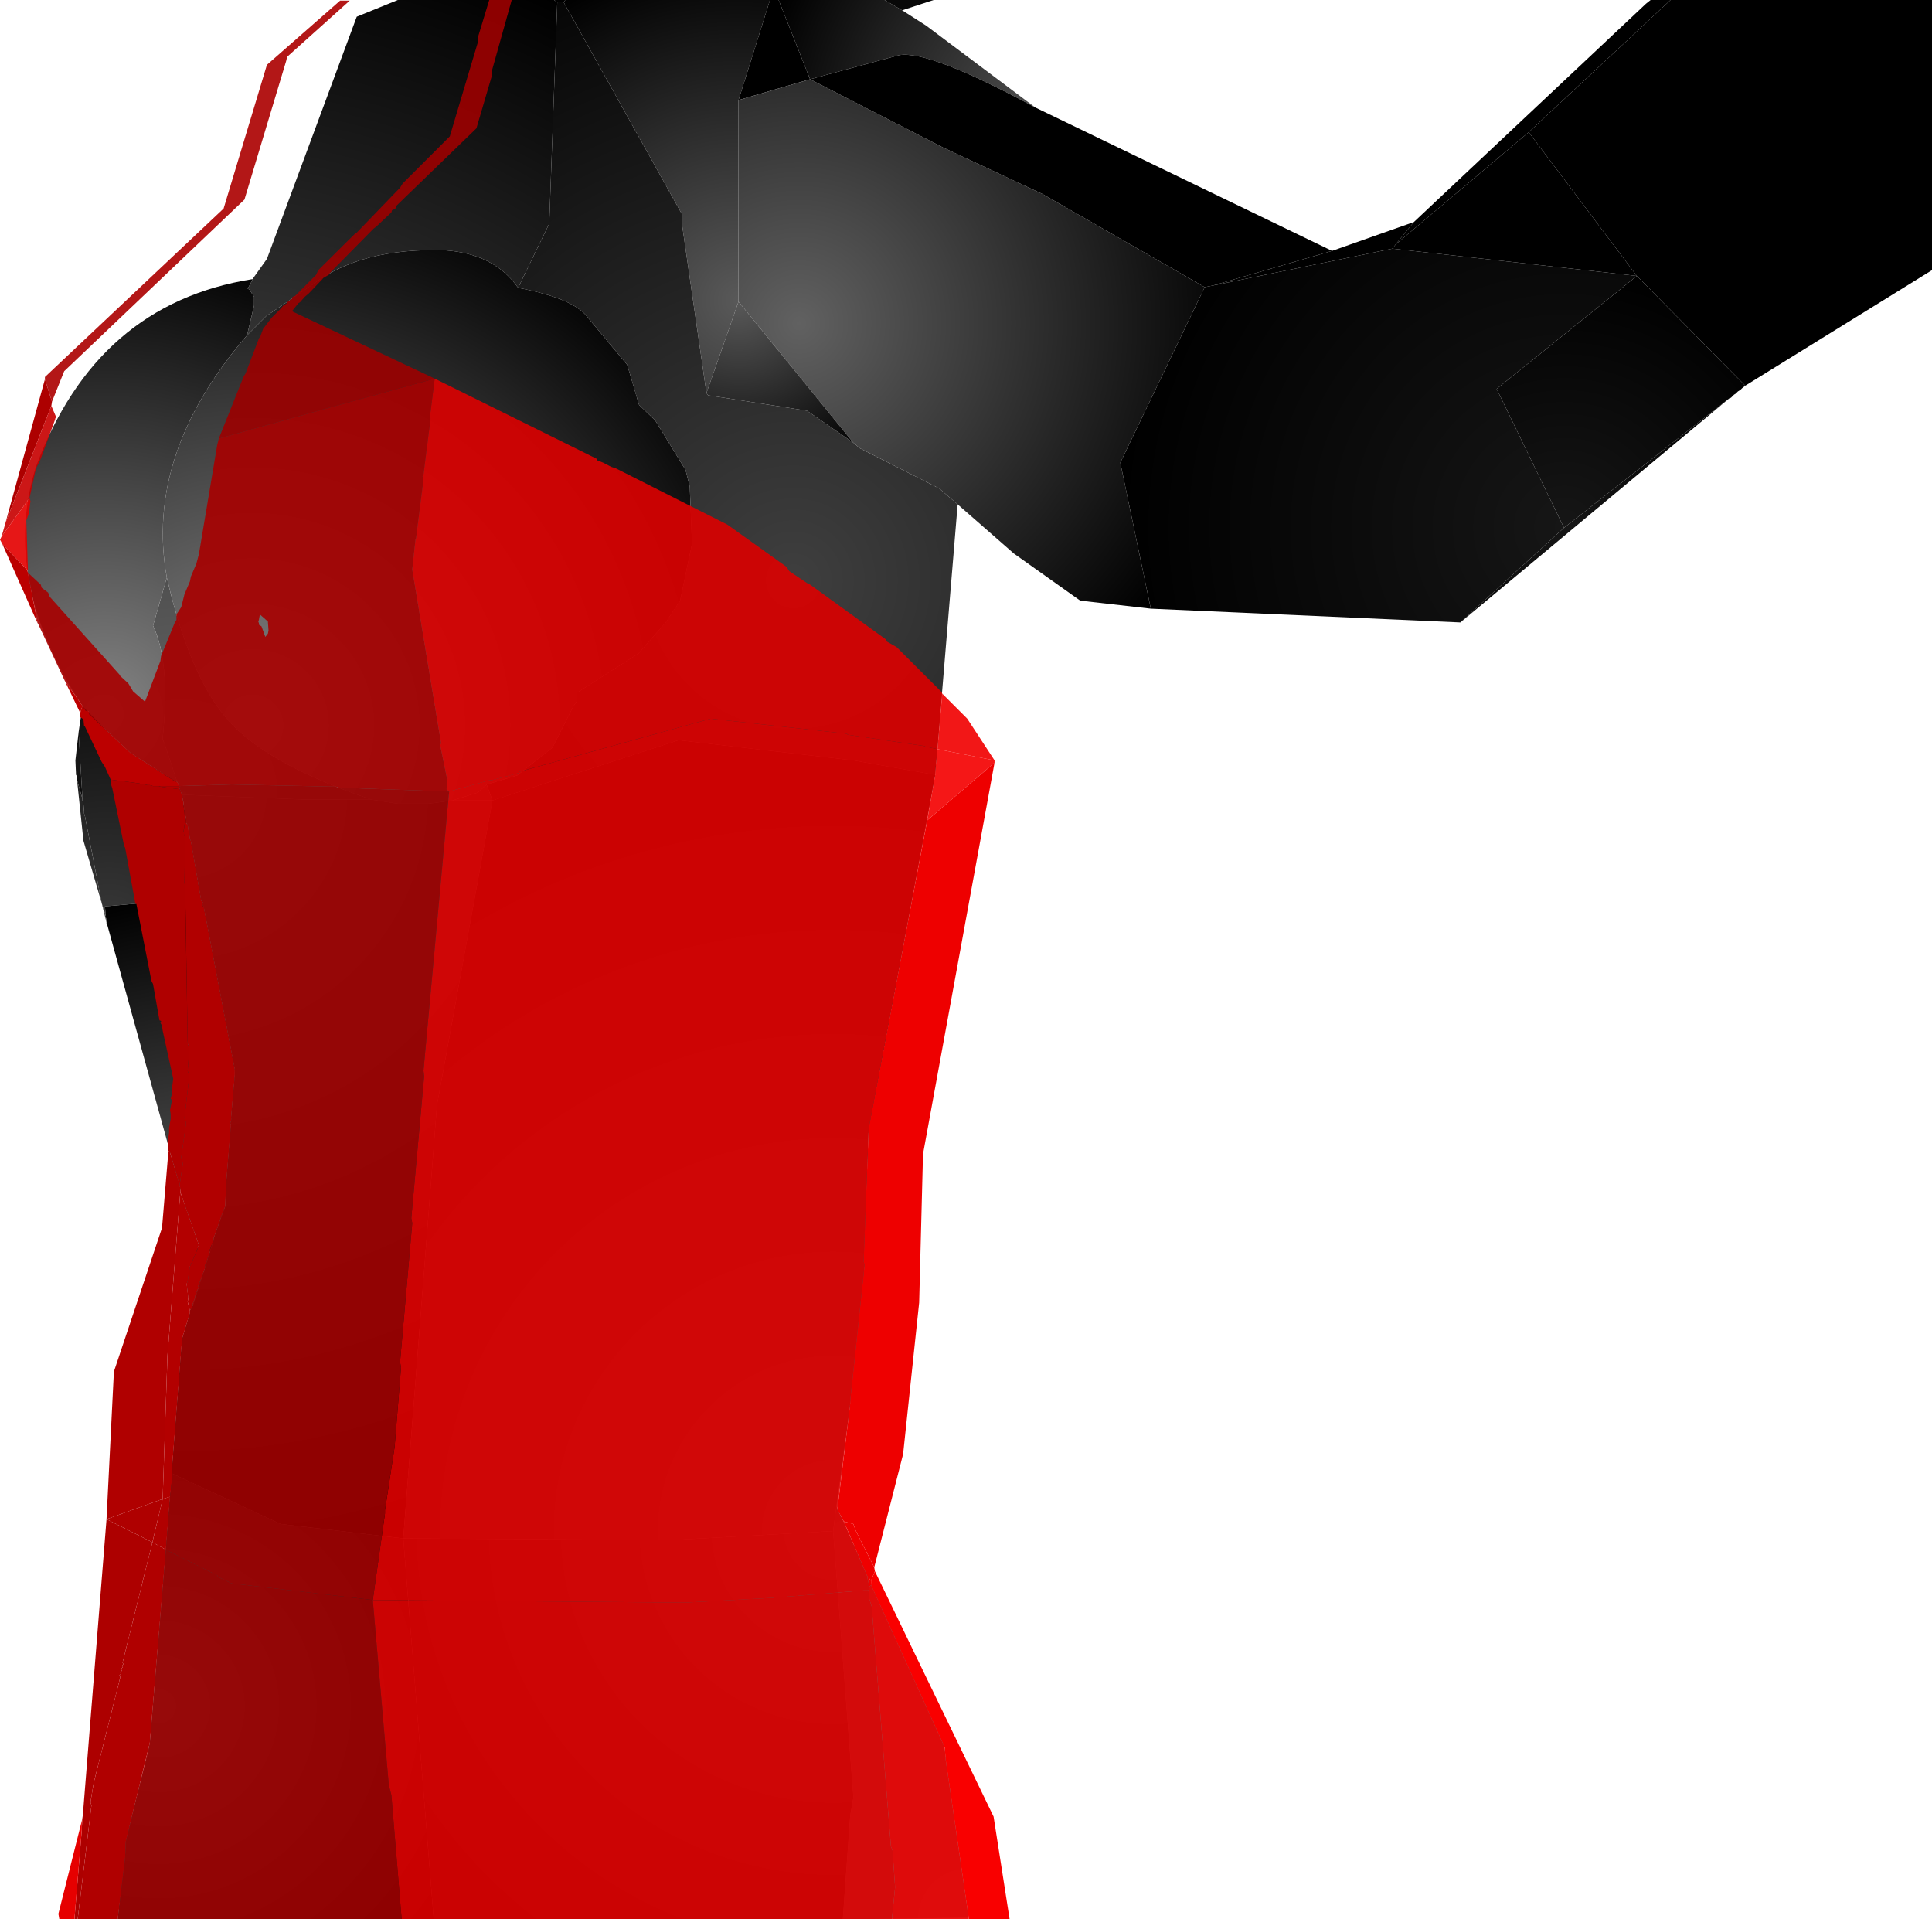 <?xml version="1.0" encoding="UTF-8" standalone="no"?>
<svg xmlns:xlink="http://www.w3.org/1999/xlink" height="299.1px" width="301.1px" xmlns="http://www.w3.org/2000/svg">
  <g transform="matrix(1.0, 0.0, 0.0, 1.0, 302.0, 300.0)">
    <path d="M-215.65 -300.0 L-213.9 -300.0 -214.15 -299.65 -215.15 -299.65 -215.65 -300.0" fill="url(#gradient0)" fill-rule="evenodd" stroke="none"/>
    <path d="M-213.9 -300.0 L-182.0 -300.0 -186.9 -284.4 -186.9 -253.0 -191.9 -238.75 -195.65 -264.65 -195.65 -266.5 -214.15 -299.65 -213.9 -300.0" fill="url(#gradient1)" fill-rule="evenodd" stroke="none"/>
    <path d="M-152.75 -221.4 L-156.25 -179.25 -169.0 -181.5 -196.25 -184.65 -225.25 -175.25 -226.15 -177.75 -221.4 -179.15 -215.9 -183.5 -212.65 -189.9 -212.15 -190.65 -212.15 -192.0 -202.5 -198.15 -198.25 -203.0 -196.0 -206.4 -194.15 -215.25 -194.5 -224.15 -195.15 -226.75 -199.9 -234.5 -202.4 -236.9 -204.25 -243.15 -210.5 -250.65 Q-212.65 -253.5 -221.25 -255.15 L-216.4 -265.15 -215.15 -299.65 -214.15 -299.65 -195.65 -266.5 -195.65 -264.65 -191.9 -238.75 -191.65 -238.4 -176.25 -236.0 -169.0 -231.0 -168.0 -230.15 -155.65 -223.9 -152.75 -221.4" fill="url(#gradient2)" fill-rule="evenodd" stroke="none"/>
    <path d="M-262.65 -256.5 L-260.4 -259.65 -246.4 -297.4 -240.0 -300.0 -215.65 -300.0 -215.15 -299.65 -216.4 -265.15 -221.25 -255.15 Q-225.0 -260.5 -232.75 -261.0 -245.65 -261.4 -253.15 -255.75 L-260.5 -250.75 -263.5 -247.75 -262.4 -252.4 -262.4 -253.75 -263.15 -254.9 -263.4 -255.0 -262.65 -256.4 -262.65 -256.5 M-226.15 -177.75 L-225.25 -175.25 -231.5 -175.25 -227.5 -176.5 -226.15 -177.75 M-244.15 -175.4 L-254.5 -175.4 -273.65 -176.15 -274.4 -178.15 -276.4 -184.25 -276.5 -184.4 -276.65 -184.9 Q-275.4 -196.65 -278.15 -202.5 L-276.0 -210.0 Q-272.15 -193.25 -265.4 -186.65 -259.0 -180.4 -244.15 -175.4" fill="url(#gradient3)" fill-rule="evenodd" stroke="none"/>
    <path d="M-289.15 -190.0 Q-302.0 -209.5 -296.4 -227.25 -287.0 -252.65 -262.65 -256.5 L-262.65 -256.4 -263.4 -255.0 -263.15 -254.9 -262.4 -253.75 -262.4 -252.4 -263.5 -247.75 Q-279.5 -229.15 -276.0 -210.0 L-278.15 -202.5 Q-275.4 -196.65 -276.65 -184.9 L-276.5 -184.4 -276.4 -184.25 -274.4 -178.15 -282.0 -182.75 -289.15 -190.0" fill="url(#gradient4)" fill-rule="evenodd" stroke="none"/>
    <path d="M-289.75 -185.9 L-289.15 -190.0 -282.0 -182.75 -274.4 -178.15 -273.65 -176.15 -273.0 -172.5 -272.9 -171.4 -273.15 -169.65 -272.9 -169.4 -271.65 -160.0 -285.65 -158.75 -285.5 -157.25 -286.15 -159.25 -288.75 -172.75 -288.9 -173.25 -288.9 -173.5 -289.0 -174.75 -289.15 -175.25 -289.15 -175.5 -289.75 -185.9" fill="url(#gradient5)" fill-rule="evenodd" stroke="none"/>
    <path d="M-290.0 -178.5 L-290.0 -179.0 -290.15 -179.25 -290.25 -181.5 -289.75 -185.9 -289.15 -175.5 -290.0 -178.5" fill="url(#gradient6)" fill-rule="evenodd" stroke="none"/>
    <path d="M-286.15 -159.25 L-289.0 -169.0 -290.0 -178.5 -289.15 -175.5 -289.15 -175.25 -289.0 -174.75 -288.9 -173.5 -288.9 -173.25 -288.75 -172.75 -286.15 -159.25" fill="url(#gradient7)" fill-rule="evenodd" stroke="none"/>
    <path d="M-182.0 -300.0 L-180.65 -300.0 -175.75 -287.65 -186.9 -284.4 -182.0 -300.0" fill="url(#gradient8)" fill-rule="evenodd" stroke="none"/>
    <path d="M-122.65 -205.15 L-133.65 -206.4 -144.0 -213.75 -152.75 -221.4 -155.65 -223.9 -168.0 -230.15 -169.0 -231.0 -186.9 -253.0 -186.9 -284.4 -175.75 -287.65 -155.0 -277.0 -139.5 -269.75 -114.25 -255.25 -127.4 -227.9 -122.65 -205.15" fill="url(#gradient9)" fill-rule="evenodd" stroke="none"/>
    <path d="M-180.65 -300.0 L-164.15 -300.0 -161.4 -298.4 -157.65 -296.0 -140.65 -283.25 Q-157.25 -292.25 -161.9 -291.4 L-175.75 -287.65 -180.65 -300.0" fill="url(#gradient10)" fill-rule="evenodd" stroke="none"/>
    <path d="M-164.15 -300.0 L-156.5 -300.0 -161.4 -298.4 -164.15 -300.0" fill="url(#gradient11)" fill-rule="evenodd" stroke="none"/>
    <path d="M-140.65 -283.25 L-94.4 -260.9 -113.0 -255.5 -114.25 -255.25 -139.5 -269.75 -155.0 -277.0 -175.75 -287.65 -161.9 -291.4 Q-157.25 -292.25 -140.65 -283.25" fill="url(#gradient12)" fill-rule="evenodd" stroke="none"/>
    <path d="M-94.4 -260.9 L-81.65 -265.4 -84.5 -261.9 -85.0 -261.25 -113.0 -255.5 -94.4 -260.9" fill="url(#gradient13)" fill-rule="evenodd" stroke="none"/>
    <path d="M-81.65 -265.4 L-45.5 -299.4 -44.75 -300.0 -41.65 -300.0 -63.75 -279.4 -84.5 -261.9 -81.65 -265.4" fill="url(#gradient14)" fill-rule="evenodd" stroke="none"/>
    <path d="M-41.65 -300.0 L-0.9 -300.0 -0.9 -257.9 -30.0 -239.9 -46.9 -257.0 -63.75 -279.4 -41.65 -300.0" fill="url(#gradient15)" fill-rule="evenodd" stroke="none"/>
    <path d="M-30.0 -239.9 L-30.5 -239.5 -30.75 -239.25 -31.15 -239.0 -31.5 -238.65 -31.75 -238.5 -32.25 -238.0 -32.4 -238.0 -58.25 -217.75 -68.75 -239.4 -46.9 -257.0 -30.0 -239.9" fill="url(#gradient16)" fill-rule="evenodd" stroke="none"/>
    <path d="M-63.75 -279.4 L-46.9 -257.0 -85.0 -261.25 -84.5 -261.9 -63.75 -279.4" fill="url(#gradient17)" fill-rule="evenodd" stroke="none"/>
    <path d="M-74.4 -203.0 L-122.65 -205.15 -127.4 -227.9 -114.25 -255.25 -113.0 -255.5 -85.0 -261.25 -46.9 -257.0 -68.75 -239.4 -58.25 -217.75 -74.4 -203.0" fill="url(#gradient18)" fill-rule="evenodd" stroke="none"/>
    <path d="M-32.4 -238.0 L-74.4 -203.0 -58.25 -217.75 -32.4 -238.0" fill="url(#gradient19)" fill-rule="evenodd" stroke="none"/>
    <path d="M-221.25 -255.15 Q-212.65 -253.5 -210.5 -250.65 L-204.25 -243.15 -202.4 -236.9 -199.9 -234.5 -195.15 -226.75 -194.5 -224.15 -194.15 -215.25 -196.0 -206.4 -198.25 -203.0 -202.5 -198.15 -212.15 -192.0 -212.15 -190.65 -212.65 -189.9 -215.9 -183.5 -221.4 -179.15 -226.15 -177.75 -227.5 -176.5 -231.5 -175.25 -235.25 -174.75 -240.0 -174.75 -244.15 -175.4 Q-259.0 -180.4 -265.4 -186.65 -272.15 -193.25 -276.0 -210.0 -279.5 -229.15 -263.5 -247.75 L-260.5 -250.75 -253.15 -255.75 Q-245.65 -261.4 -232.75 -261.0 -225.0 -260.5 -221.25 -255.15" fill="url(#gradient20)" fill-rule="evenodd" stroke="none"/>
    <path d="M-186.9 -253.0 L-169.0 -231.0 -176.25 -236.0 -191.65 -238.4 -191.9 -238.75 -186.9 -253.0" fill="url(#gradient21)" fill-rule="evenodd" stroke="none"/>
    <path d="M-275.25 -70.4 L-273.65 -91.25 -272.4 -95.4 -272.4 -95.75 -271.9 -96.65 -268.65 -106.9 -268.75 -106.9 -266.9 -112.0 -266.75 -115.65 -265.4 -133.4 -270.25 -158.65 -270.4 -159.0 -270.4 -159.4 -270.65 -159.65 -272.25 -168.9 -272.4 -169.25 -272.9 -171.4 -273.0 -172.5 -273.65 -176.15 -254.5 -175.4 -244.15 -175.4 -240.0 -174.75 -235.25 -174.75 -231.5 -175.25 -225.25 -175.25 -233.9 -127.75 -239.15 -60.25 -258.25 -62.5 -275.25 -70.4" fill="url(#gradient22)" fill-rule="evenodd" stroke="none"/>
    <path d="M-156.25 -179.25 L-166.65 -123.4 -167.25 -101.9 -169.25 -82.75 -171.65 -65.25 -172.15 -61.4 -197.25 -60.0 -239.15 -60.25 -233.9 -127.75 -225.25 -175.25 -196.25 -184.65 -169.0 -181.5 -156.25 -179.25" fill="url(#gradient23)" fill-rule="evenodd" stroke="none"/>
    <path d="M-171.65 -65.25 L-154.9 -28.25 -151.0 -1.15 -170.65 -0.9 -169.5 -17.0 -169.0 -19.9 -172.15 -61.4 -171.65 -65.25" fill="url(#gradient24)" fill-rule="evenodd" stroke="none"/>
    <path d="M-170.65 -0.9 L-234.4 -0.9 -239.15 -60.25 -197.25 -60.0 -172.15 -61.4 -169.0 -19.9 -169.5 -17.0 -170.65 -0.9" fill="url(#gradient25)" fill-rule="evenodd" stroke="none"/>
    <path d="M-272.9 -171.4 L-272.4 -169.25 -272.9 -169.4 -273.15 -169.65 -272.9 -171.4" fill="url(#gradient26)" fill-rule="evenodd" stroke="none"/>
    <path d="M-272.4 -169.25 L-272.25 -168.9 -270.65 -159.65 -271.65 -160.0 -272.9 -169.4 -272.4 -169.25" fill="url(#gradient27)" fill-rule="evenodd" stroke="none"/>
    <path d="M-271.0 -106.0 L-273.15 -112.0 -285.25 -155.75 -285.4 -156.0 -285.4 -156.25 -285.4 -156.65 -285.5 -157.0 -285.5 -157.25 -285.65 -158.75 -271.65 -160.0 -272.75 -137.5 -268.9 -125.9 Q-268.15 -116.5 -266.75 -115.65 L-266.9 -112.0 -268.75 -106.9 -269.15 -107.5 -269.9 -107.65 -271.0 -106.0" fill="url(#gradient28)" fill-rule="evenodd" stroke="none"/>
    <path d="M-285.4 -156.25 L-286.15 -159.25 -285.5 -157.25 -285.5 -157.0 -285.4 -156.65 -285.4 -156.25" fill="url(#gradient29)" fill-rule="evenodd" stroke="none"/>
    <path d="M-270.65 -159.65 L-270.4 -159.4 -270.4 -159.0 -270.25 -158.65 -265.4 -133.4 -266.75 -115.65 Q-268.15 -116.5 -268.9 -125.9 L-272.75 -137.5 -271.65 -160.0 -270.65 -159.65" fill="url(#gradient30)" fill-rule="evenodd" stroke="none"/>
    <path d="M-272.4 -95.75 L-272.9 -99.75 Q-272.9 -102.65 -271.0 -106.0 L-269.9 -107.65 -269.15 -107.5 -268.75 -106.9 -268.65 -106.9 -271.9 -96.65 -272.4 -95.75" fill="url(#gradient31)" fill-rule="evenodd" stroke="none"/>
    <path d="M-234.4 -0.9 L-283.65 -0.9 -282.5 -13.0 -278.9 -27.0 -278.65 -28.4 -275.25 -70.4 -258.25 -62.5 -239.15 -60.25 -234.4 -0.9" fill="url(#gradient32)" fill-rule="evenodd" stroke="none"/>
    <path d="M-267.9 -231.65 L-264.0 -241.4 -263.75 -241.75 -261.65 -247.25 -261.4 -247.65 -261.0 -248.75 -259.65 -250.5 -258.25 -251.9 -257.75 -252.5 -257.5 -252.5 -257.5 -252.65 -257.25 -252.75 -257.25 -252.9 -256.9 -253.15 -256.65 -253.4 -256.5 -253.4 -256.4 -253.75 -256.0 -253.9 -252.75 -257.15 -252.4 -257.9 -246.75 -263.5 -246.4 -263.75 -239.65 -270.75 -239.25 -271.4 -231.9 -278.75 -227.5 -293.5 -227.5 -294.25 -225.75 -300.0 -222.25 -300.0 -225.4 -288.75 -225.4 -288.0 -227.75 -280.0 -240.15 -268.0 -240.25 -267.75 -240.25 -267.65 -240.5 -267.4 -240.9 -267.25 -241.0 -266.9 -243.4 -264.65 -243.75 -264.4 -250.65 -257.4 -250.65 -257.25 -251.65 -256.65 -251.75 -256.5 -253.9 -254.25 -254.5 -253.75 -255.25 -252.9 -255.5 -252.75 -256.5 -251.5 -234.25 -241.0 -249.65 -236.75 -267.9 -231.65 M-239.4 -0.9 L-283.65 -0.9 -282.5 -10.5 -282.4 -13.0 -278.65 -28.4 -276.15 -58.5 -268.15 -54.5 -268.0 -54.25 -265.9 -53.25 -243.9 -50.65 -241.4 -21.75 -241.0 -20.25 -239.4 -0.9" fill="#9b0000" fill-opacity="0.91" fill-rule="evenodd" stroke="none"/>
    <path d="M-291.9 -193.9 L-296.0 -202.65 -296.0 -202.75 -296.15 -202.9 -297.65 -210.75 -295.65 -208.9 -295.5 -208.4 -294.5 -207.65 -294.25 -207.0 -283.4 -194.9 -283.25 -194.65 -282.0 -193.5 -281.25 -192.25 -279.4 -190.65 -277.0 -197.0 -276.9 -197.75 -274.75 -203.0 -274.5 -203.4 -274.5 -204.25 -273.75 -205.4 -273.25 -207.4 -272.4 -209.4 -272.25 -210.15 -271.4 -212.15 -271.0 -213.65 -268.15 -230.65 -267.9 -231.65 -249.65 -236.75 -234.25 -241.0 -235.0 -235.0 -234.9 -234.75 -236.0 -226.0 -236.15 -225.75 -236.0 -225.25 -237.15 -216.15 -237.25 -215.9 -237.75 -211.25 -233.25 -184.15 -233.4 -183.9 -232.4 -179.0 -232.25 -178.9 -232.25 -178.65 -232.4 -177.0 -232.0 -176.65 -249.15 -177.25 -249.65 -177.4 -266.0 -177.75 -274.15 -177.5 -274.25 -177.9 -274.4 -178.15 -274.75 -178.25 -281.65 -182.65 -288.15 -188.75 -288.15 -189.15 -288.65 -189.25 -289.15 -190.0 -291.9 -193.9 M-261.65 -203.4 L-261.75 -203.15 -261.65 -202.9 -261.65 -202.65 -261.25 -202.4 -260.65 -200.75 -260.25 -201.25 -260.15 -201.75 -260.25 -203.15 -261.5 -204.25 -261.65 -203.4" fill="#a70000" fill-opacity="0.91" fill-rule="evenodd" stroke="none"/>
    <path d="M-295.0 -240.9 L-295.0 -241.25 -267.15 -267.5 -260.4 -289.9 -249.0 -299.9 -247.5 -299.9 -257.25 -291.15 -257.4 -290.5 -263.9 -268.9 -292.0 -242.15 -293.9 -237.4 -295.0 -240.9" fill="#ab0000" fill-opacity="0.91" fill-rule="evenodd" stroke="none"/>
    <path d="M-289.9 -0.9 L-290.4 -0.9 -289.25 -14.9 -289.25 -15.15 -289.15 -16.75 -289.0 -17.75 -289.0 -18.25 -285.4 -63.25 -278.25 -59.65 -282.9 -40.9 -282.75 -40.65 -283.0 -40.4 -282.9 -40.15 -283.15 -39.9 -283.0 -39.65 -283.25 -39.4 -283.15 -39.15 -283.4 -38.9 -283.25 -38.65 -287.4 -22.15 -287.9 -19.15 -287.75 -18.65 -289.9 -0.9 M-301.15 -218.5 L-295.0 -240.9 -293.9 -237.4 -294.0 -236.75 -301.15 -218.5" fill="#ad0000" fill-rule="evenodd" stroke="none"/>
    <path d="M-234.25 -241.0 L-209.0 -228.5 -208.9 -228.25 -208.0 -227.9 -206.75 -227.25 -206.0 -227.0 -188.65 -218.25 -179.4 -211.65 -179.0 -211.0 -176.25 -209.15 -175.75 -208.9 -164.0 -200.4 -163.75 -200.0 -162.25 -199.15 -155.25 -192.15 -155.15 -191.9 -155.9 -183.25 -157.75 -183.65 -158.0 -183.75 -169.9 -185.5 -170.0 -185.65 -191.25 -188.0 -221.0 -179.75 -221.25 -179.5 -225.4 -178.4 -225.75 -178.4 -232.0 -176.65 -232.4 -177.0 -232.25 -178.65 -232.25 -178.9 -232.4 -179.0 -233.4 -183.9 -233.25 -184.15 -237.75 -211.25 -237.25 -215.9 -237.15 -216.15 -236.0 -225.25 -236.15 -225.75 -236.0 -226.0 -234.9 -234.75 -235.0 -235.0 -234.25 -241.0" fill="#da0000" fill-opacity="0.91" fill-rule="evenodd" stroke="none"/>
    <path d="M-155.15 -191.9 L-151.25 -188.0 -147.0 -181.5 -155.9 -183.25 -155.15 -191.9" fill="#f00000" fill-opacity="0.91" fill-rule="evenodd" stroke="none"/>
    <path d="M-232.0 -176.65 L-225.75 -178.4 -225.4 -178.4 -221.25 -179.5 -221.0 -179.75 -191.25 -188.0 -170.0 -185.65 -169.9 -185.5 -158.0 -183.75 -157.75 -183.65 -155.9 -183.25 -156.25 -179.75 -156.25 -179.25 -157.5 -172.15 -166.5 -124.75 -166.65 -123.4 -167.4 -103.4 -167.25 -102.9 -169.5 -81.65 -169.5 -81.25 -171.5 -64.75 -170.5 -62.9 -166.9 -54.5 -166.5 -52.75 -166.65 -52.15 -167.4 -52.15 -179.75 -51.15 -181.15 -51.15 -181.5 -51.0 -195.25 -50.25 -243.9 -50.65 -242.0 -64.15 -242.0 -64.65 -240.5 -74.5 -239.5 -86.9 -239.65 -87.75 -237.75 -109.4 -237.9 -110.15 -235.9 -132.25 -236.0 -133.15 -232.0 -176.65" fill="#dd0000" fill-opacity="0.91" fill-rule="evenodd" stroke="none"/>
    <path d="M-301.75 -216.4 L-301.15 -218.5 -294.0 -236.75 -293.25 -235.0 -293.4 -234.75 -293.4 -234.65 -295.75 -228.25 -296.4 -227.0 -297.4 -222.4 -301.75 -216.4" fill="#c70000" fill-opacity="0.91" fill-rule="evenodd" stroke="none"/>
    <path d="M-301.65 -215.25 L-302.0 -215.9 -301.75 -216.4 -297.4 -222.4 -297.25 -221.9 -297.5 -220.0 -297.9 -218.9 -297.65 -211.25 -297.75 -211.15 -301.65 -215.25" fill="#e30000" fill-opacity="0.91" fill-rule="evenodd" stroke="none"/>
    <path d="M-296.15 -202.9 L-301.65 -215.25 -297.75 -211.15 -297.65 -210.75 -296.15 -202.9" fill="#bb0000" fill-rule="evenodd" stroke="none"/>
    <path d="M-289.5 -188.9 L-291.9 -193.9 -289.15 -190.0 -289.5 -188.9" fill="#be0000" fill-rule="evenodd" stroke="none"/>
    <path d="M-284.75 -178.5 L-285.65 -180.5 -286.15 -181.25 -288.75 -186.75 -288.9 -186.9 -289.0 -187.9 -289.5 -188.25 -289.5 -188.9 -289.15 -190.0 -288.65 -189.25 -288.15 -189.15 -288.15 -188.75 -281.65 -182.65 -274.75 -178.25 -274.4 -178.15 -274.25 -177.9 -274.15 -177.5 -277.25 -177.5 -278.15 -177.5 -278.65 -177.65 -279.0 -177.65 -279.4 -177.75 -279.9 -177.75 -280.25 -177.9 -282.75 -178.25 -282.9 -178.25 -284.75 -178.5" fill="#bc0000" fill-rule="evenodd" stroke="none"/>
    <path d="M-232.0 -176.65 L-236.0 -133.15 -235.9 -132.25 -237.9 -110.15 -237.75 -109.4 -239.65 -87.75 -239.5 -86.9 -240.5 -74.5 -242.0 -64.65 -242.0 -64.15 -243.9 -50.65 -265.9 -53.25 -268.0 -54.25 -268.15 -54.5 -276.15 -58.5 -275.5 -66.75 -275.25 -69.0 -275.25 -70.4 -273.65 -90.9 -273.65 -91.25 -272.4 -95.4 -272.4 -95.75 -271.9 -96.65 -272.0 -96.75 -271.65 -97.65 -271.5 -98.4 -271.0 -99.5 -271.15 -99.5 -270.0 -102.5 -270.15 -102.5 -269.25 -105.0 -269.4 -105.0 -268.65 -106.9 -268.75 -106.9 -267.25 -111.25 -266.9 -112.0 -266.75 -115.65 -266.0 -124.75 -266.15 -124.9 -265.9 -125.65 -266.0 -125.75 -265.4 -132.5 -265.4 -133.25 -270.25 -158.65 -270.5 -159.0 -270.4 -159.4 -270.65 -159.65 -272.25 -168.9 -272.4 -169.25 -272.75 -171.4 -273.15 -172.0 -273.0 -172.5 -273.25 -173.4 -273.4 -174.5 -273.4 -175.0 -273.5 -175.25 -273.65 -176.15 -274.0 -177.0 -274.15 -177.5 -266.0 -177.75 -249.65 -177.4 -249.15 -177.25 -232.0 -176.65" fill="#9d0000" fill-opacity="0.91" fill-rule="evenodd" stroke="none"/>
    <path d="M-273.25 -173.4 L-273.0 -172.5 -273.15 -172.0 -272.75 -171.4 -272.4 -169.25 -272.25 -168.9 -270.65 -159.65 -270.4 -159.4 -270.5 -159.0 -270.25 -158.65 -265.4 -133.25 -265.4 -132.5 -266.0 -125.75 -265.9 -125.65 -266.15 -124.9 -266.0 -124.75 -266.75 -115.65 -266.9 -112.0 -267.25 -111.25 -268.75 -106.9 -268.65 -106.9 -269.4 -105.0 -269.25 -105.0 -270.15 -102.5 -270.0 -102.5 -271.15 -99.5 -271.0 -99.5 -271.5 -98.4 -271.65 -97.65 -272.0 -96.75 -271.9 -96.65 -272.4 -95.75 -272.75 -97.15 -272.65 -97.75 -272.9 -99.9 -272.75 -100.4 -272.4 -102.65 -271.25 -105.25 -271.15 -105.65 -271.0 -106.0 -273.9 -114.25 -273.9 -114.75 -274.0 -115.4 -273.5 -118.65 -273.75 -119.65 -273.0 -125.0 -273.25 -125.75 -272.5 -132.25 -272.75 -133.15 -272.5 -136.4 -272.75 -137.5 -273.15 -161.9 -273.25 -162.4 -273.15 -169.65 -273.25 -169.75 -273.25 -169.9 -273.15 -170.25 -273.4 -170.4 -273.15 -172.0 -273.25 -173.4 M-275.5 -66.75 L-276.15 -58.5 -278.25 -59.65 -276.65 -66.4 -275.5 -66.75" fill="#b10000" fill-rule="evenodd" stroke="none"/>
    <path d="M-272.4 -95.75 L-272.4 -95.4 -273.65 -91.25 -273.65 -90.9 -275.25 -70.4 -275.25 -69.0 -275.5 -66.75 -276.65 -66.4 -275.9 -88.75 -273.9 -114.25 -271.0 -106.0 -271.15 -105.65 -271.25 -105.25 -272.4 -102.65 -272.75 -100.4 -272.9 -99.9 -272.65 -97.75 -272.75 -97.15 -272.4 -95.75" fill="#b30000" fill-rule="evenodd" stroke="none"/>
    <path d="M-275.75 -120.65 L-275.75 -121.5 -275.9 -122.0 -275.65 -123.5 -275.65 -124.25 -275.4 -125.65 -275.4 -126.4 -275.5 -127.0 -275.25 -128.25 -275.25 -128.65 -275.4 -128.75 -275.15 -129.75 -275.15 -129.9 -275.25 -130.0 -275.0 -131.9 -276.65 -139.4 -276.75 -140.15 -276.9 -140.65 -276.9 -140.9 -277.15 -141.0 -278.15 -146.65 -278.4 -147.15 -280.75 -159.15 -280.9 -159.15 -282.5 -167.9 -282.65 -168.15 -284.5 -177.15 -284.75 -177.9 -284.75 -178.5 -282.9 -178.25 -282.75 -178.25 -280.25 -177.9 -279.9 -177.75 -279.4 -177.75 -279.0 -177.65 -278.65 -177.65 -278.15 -177.5 -277.25 -177.5 -277.0 -177.4 -274.0 -177.0 -273.65 -176.15 -273.5 -175.25 -273.4 -175.0 -273.4 -174.5 -273.25 -173.4 -273.15 -172.0 -273.4 -170.4 -273.15 -170.25 -273.25 -169.9 -273.25 -169.75 -273.15 -169.65 -273.25 -162.4 -273.15 -161.9 -272.75 -137.5 -272.5 -136.4 -272.75 -133.15 -272.5 -132.25 -273.25 -125.75 -273.0 -125.0 -273.75 -119.65 -273.5 -118.65 -274.0 -115.4 -275.5 -120.4 -275.75 -120.65 M-276.65 -66.4 L-278.25 -59.65 -285.4 -63.25 -276.65 -66.4" fill="#af0000" fill-rule="evenodd" stroke="none"/>
    <path d="M-274.15 -177.5 L-274.0 -177.0 -277.0 -177.4 -277.25 -177.5 -274.15 -177.5" fill="#b20000" fill-rule="evenodd" stroke="none"/>
    <path d="M-147.0 -181.5 L-147.0 -181.15 -157.5 -172.15 -156.25 -179.25 -156.25 -179.75 -155.9 -183.25 -147.0 -181.5" fill="#f40000" fill-opacity="0.91" fill-rule="evenodd" stroke="none"/>
    <path d="M-147.0 -181.15 L-158.15 -120.15 -158.75 -97.0 -161.25 -73.4 -165.75 -55.75 -168.65 -61.5 -169.0 -62.5 -170.5 -62.9 -171.5 -64.75 -169.5 -81.25 -169.5 -81.65 -167.25 -102.9 -167.4 -103.4 -166.65 -123.4 -166.5 -124.75 -157.5 -172.15 -147.0 -181.15 M-166.5 -52.75 L-166.9 -54.5 -166.25 -53.65 -166.25 -53.0 -166.5 -52.75" fill="#ee0000" fill-rule="evenodd" stroke="none"/>
    <path d="M-283.65 -0.9 L-289.9 -0.9 -287.75 -18.65 -287.9 -19.15 -287.4 -22.15 -283.25 -38.65 -283.4 -38.9 -283.15 -39.15 -283.25 -39.4 -283.0 -39.65 -283.15 -39.9 -282.9 -40.15 -283.0 -40.4 -282.75 -40.65 -282.9 -40.9 -278.25 -59.65 -276.15 -58.5 -278.65 -28.4 -282.4 -13.0 -282.5 -10.5 -283.65 -0.9 M-285.4 -63.25 L-284.25 -86.25 -276.75 -108.65 -275.75 -120.65 -275.5 -120.4 -274.0 -115.4 -273.9 -114.75 -273.9 -114.25 -275.9 -88.75 -276.65 -66.4 -285.4 -63.25" fill="#b00000" fill-rule="evenodd" stroke="none"/>
    <path d="M-276.75 -140.15 L-277.0 -140.65 -276.9 -140.65 -276.75 -140.15" fill="#d20000" fill-rule="evenodd" stroke="none"/>
    <path d="M-165.75 -55.75 L-165.65 -55.15 -166.25 -53.65 -166.9 -54.5 -170.5 -62.9 -169.0 -62.5 -168.65 -61.5 -165.75 -55.75" fill="#ef0000" fill-rule="evenodd" stroke="none"/>
    <path d="M-151.0 -0.9 L-163.0 -0.9 -162.5 -5.9 -162.9 -11.65 -163.15 -12.25 -166.15 -49.65 -166.5 -50.75 -166.65 -52.15 -166.5 -52.75 -166.25 -53.0 -154.75 -27.65 -154.65 -26.0 -151.0 -0.9" fill="#e80000" fill-opacity="0.91" fill-rule="evenodd" stroke="none"/>
    <path d="M-165.65 -55.15 L-147.15 -16.9 -144.65 -0.9 -151.0 -0.9 -154.65 -26.0 -154.75 -27.65 -166.25 -53.0 -166.25 -53.65 -165.65 -55.15" fill="#f90000" fill-rule="evenodd" stroke="none"/>
    <path d="M-163.0 -0.9 L-239.4 -0.9 -241.0 -20.25 -241.4 -21.75 -243.9 -50.65 -195.25 -50.25 -181.5 -51.0 -181.15 -51.15 -179.75 -51.15 -167.4 -52.15 -166.65 -52.15 -166.5 -50.75 -166.15 -49.65 -163.15 -12.25 -162.9 -11.65 -162.5 -5.9 -163.0 -0.9" fill="#db0000" fill-opacity="0.91" fill-rule="evenodd" stroke="none"/>
    <path d="M-290.4 -0.9 L-292.75 -0.9 -292.9 -1.75 -289.25 -16.25 -289.25 -15.15 -289.25 -14.9 -290.4 -0.9" fill="#e60000" fill-rule="evenodd" stroke="none"/>
    <path d="M-289.25 -16.25 L-289.15 -16.75 -289.25 -15.15 -289.25 -16.25" fill="#c40000" fill-rule="evenodd" stroke="none"/>
  </g>
  <defs>
    <radialGradient cx="0" cy="0" gradientTransform="matrix(0.11, 0.0, 0.0, 0.11, -227.15, -300.0)" gradientUnits="userSpaceOnUse" id="gradient0" r="819.2" spreadMethod="pad">
      <stop offset="0.0" stop-color="#000000"/>
      <stop offset="1.0" stop-color="#000000"/>
    </radialGradient>
    <radialGradient cx="0" cy="0" gradientTransform="matrix(0.066, 0.0, 0.0, 0.066, -186.8, -253.15)" gradientUnits="userSpaceOnUse" id="gradient1" r="819.2" spreadMethod="pad">
      <stop offset="0.0" stop-color="#595959"/>
      <stop offset="1.0" stop-color="#000000"/>
    </radialGradient>
    <radialGradient cx="0" cy="0" gradientTransform="matrix(0.119, 0.0, 0.0, 0.119, -178.35, -209.5)" gradientUnits="userSpaceOnUse" id="gradient2" r="819.2" spreadMethod="pad">
      <stop offset="0.0" stop-color="#3f3f3f"/>
      <stop offset="1.0" stop-color="#060606"/>
    </radialGradient>
    <radialGradient cx="0" cy="0" gradientTransform="matrix(0.167, 0.0, 0.0, 0.167, -273.6, -176.2)" gradientUnits="userSpaceOnUse" id="gradient3" r="819.2" spreadMethod="pad">
      <stop offset="0.0" stop-color="#6a6a6a"/>
      <stop offset="1.0" stop-color="#000000"/>
    </radialGradient>
    <radialGradient cx="0" cy="0" gradientTransform="matrix(0.091, 0.0, 0.0, 0.091, -285.8, -188.7)" gradientUnits="userSpaceOnUse" id="gradient4" r="819.2" spreadMethod="pad">
      <stop offset="0.0" stop-color="#858585"/>
      <stop offset="1.0" stop-color="#000000"/>
    </radialGradient>
    <radialGradient cx="0" cy="0" gradientTransform="matrix(0.06, 0.0, 0.0, 0.06, -285.0, -154.9)" gradientUnits="userSpaceOnUse" id="gradient5" r="819.2" spreadMethod="pad">
      <stop offset="0.0" stop-color="#393939"/>
      <stop offset="1.0" stop-color="#000000"/>
    </radialGradient>
    <radialGradient cx="0" cy="0" gradientTransform="matrix(0.011, 0.0, 0.0, 0.011, -290.2, -181.15)" gradientUnits="userSpaceOnUse" id="gradient6" r="819.2" spreadMethod="pad">
      <stop offset="0.0" stop-color="#191919"/>
      <stop offset="1.0" stop-color="#000000"/>
    </radialGradient>
    <radialGradient cx="0" cy="0" gradientTransform="matrix(0.033, 0.0, 0.0, 0.033, -285.0, -154.9)" gradientUnits="userSpaceOnUse" id="gradient7" r="819.2" spreadMethod="pad">
      <stop offset="0.0" stop-color="#393939"/>
      <stop offset="1.0" stop-color="#1e1e1e"/>
    </radialGradient>
    <radialGradient cx="0" cy="0" gradientTransform="matrix(0.02, 0.0, 0.0, 0.02, -181.95, -300.0)" gradientUnits="userSpaceOnUse" id="gradient8" r="819.2" spreadMethod="pad">
      <stop offset="0.0" stop-color="#000000"/>
      <stop offset="1.0" stop-color="#000000"/>
    </radialGradient>
    <radialGradient cx="0" cy="0" gradientTransform="matrix(0.086, 0.0, 0.0, 0.086, -177.45, -249.6)" gradientUnits="userSpaceOnUse" id="gradient9" r="819.2" spreadMethod="pad">
      <stop offset="0.0" stop-color="#616161"/>
      <stop offset="1.0" stop-color="#000000"/>
    </radialGradient>
    <radialGradient cx="0" cy="0" gradientTransform="matrix(0.06, 0.0, 0.0, 0.06, -135.65, -279.8)" gradientUnits="userSpaceOnUse" id="gradient10" r="819.2" spreadMethod="pad">
      <stop offset="0.0" stop-color="#585858"/>
      <stop offset="1.0" stop-color="#000000"/>
    </radialGradient>
    <radialGradient cx="0" cy="0" gradientTransform="matrix(0.018, 0.0, 0.0, 0.018, -170.8, -295.4)" gradientUnits="userSpaceOnUse" id="gradient11" r="819.2" spreadMethod="pad">
      <stop offset="0.0" stop-color="#080808"/>
      <stop offset="1.0" stop-color="#080808"/>
    </radialGradient>
    <radialGradient cx="0" cy="0" gradientTransform="matrix(0.084, 0.0, 0.0, 0.084, -155.05, -277.2)" gradientUnits="userSpaceOnUse" id="gradient12" r="819.2" spreadMethod="pad">
      <stop offset="0.0" stop-color="#000000"/>
      <stop offset="1.0" stop-color="#000000"/>
    </radialGradient>
    <radialGradient cx="0" cy="0" gradientTransform="matrix(0.042, 0.0, 0.0, 0.042, -114.15, -255.3)" gradientUnits="userSpaceOnUse" id="gradient13" r="819.2" spreadMethod="pad">
      <stop offset="0.0" stop-color="#000000"/>
      <stop offset="1.0" stop-color="#000000"/>
    </radialGradient>
    <radialGradient cx="0" cy="0" gradientTransform="matrix(0.037, 0.0, 0.0, 0.037, -63.65, -279.55)" gradientUnits="userSpaceOnUse" id="gradient14" r="819.2" spreadMethod="pad">
      <stop offset="0.0" stop-color="#000000"/>
      <stop offset="1.0" stop-color="#000000"/>
    </radialGradient>
    <radialGradient cx="0" cy="0" gradientTransform="matrix(0.077, 0.0, 0.0, 0.077, -46.75, -257.0)" gradientUnits="userSpaceOnUse" id="gradient15" r="819.2" spreadMethod="pad">
      <stop offset="0.0" stop-color="#000000"/>
      <stop offset="1.0" stop-color="#000000"/>
    </radialGradient>
    <radialGradient cx="0" cy="0" gradientTransform="matrix(0.05, 0.0, 0.0, 0.05, -58.15, -217.8)" gradientUnits="userSpaceOnUse" id="gradient16" r="819.2" spreadMethod="pad">
      <stop offset="0.0" stop-color="#161616"/>
      <stop offset="1.0" stop-color="#000000"/>
    </radialGradient>
    <radialGradient cx="0" cy="0" gradientTransform="matrix(0.034, 0.0, 0.0, 0.034, -63.65, -279.55)" gradientUnits="userSpaceOnUse" id="gradient17" r="819.2" spreadMethod="pad">
      <stop offset="0.0" stop-color="#000000"/>
      <stop offset="1.0" stop-color="#000000"/>
    </radialGradient>
    <radialGradient cx="0" cy="0" gradientTransform="matrix(0.085, 0.0, 0.0, 0.085, -58.15, -217.8)" gradientUnits="userSpaceOnUse" id="gradient18" r="819.2" spreadMethod="pad">
      <stop offset="0.0" stop-color="#161616"/>
      <stop offset="1.0" stop-color="#000000"/>
    </radialGradient>
    <radialGradient cx="0" cy="0" gradientTransform="matrix(0.044, 0.0, 0.0, 0.044, -58.15, -217.8)" gradientUnits="userSpaceOnUse" id="gradient19" r="819.2" spreadMethod="pad">
      <stop offset="0.0" stop-color="#161616"/>
      <stop offset="1.0" stop-color="#000000"/>
    </radialGradient>
    <radialGradient cx="0" cy="0" gradientTransform="matrix(0.106, 0.0, 0.0, 0.106, -262.65, -186.95)" gradientUnits="userSpaceOnUse" id="gradient20" r="819.2" spreadMethod="pad">
      <stop offset="0.0" stop-color="#878787"/>
      <stop offset="1.0" stop-color="#000000"/>
    </radialGradient>
    <radialGradient cx="0" cy="0" gradientTransform="matrix(0.036, 0.0, 0.0, 0.036, -186.8, -253.15)" gradientUnits="userSpaceOnUse" id="gradient21" r="819.2" spreadMethod="pad">
      <stop offset="0.0" stop-color="#595959"/>
      <stop offset="1.0" stop-color="#000000"/>
    </radialGradient>
    <radialGradient cx="0" cy="0" gradientTransform="matrix(0.148, 0.0, 0.0, 0.148, -273.6, -176.2)" gradientUnits="userSpaceOnUse" id="gradient22" r="819.2" spreadMethod="pad">
      <stop offset="0.0" stop-color="#6a6a6a"/>
      <stop offset="1.0" stop-color="#000000"/>
    </radialGradient>
    <radialGradient cx="0" cy="0" gradientTransform="matrix(0.153, 0.0, 0.0, 0.153, -172.2, -61.45)" gradientUnits="userSpaceOnUse" id="gradient23" r="819.2" spreadMethod="pad">
      <stop offset="0.0" stop-color="#666666"/>
      <stop offset="1.0" stop-color="#111111"/>
    </radialGradient>
    <radialGradient cx="0" cy="0" gradientTransform="matrix(0.089, 0.0, 0.0, 0.089, -151.1, -1.0)" gradientUnits="userSpaceOnUse" id="gradient24" r="819.2" spreadMethod="pad">
      <stop offset="0.0" stop-color="#818181"/>
      <stop offset="1.0" stop-color="#737373"/>
    </radialGradient>
    <radialGradient cx="0" cy="0" gradientTransform="matrix(0.106, 0.0, 0.0, 0.106, -172.2, -61.45)" gradientUnits="userSpaceOnUse" id="gradient25" r="819.2" spreadMethod="pad">
      <stop offset="0.0" stop-color="#666666"/>
      <stop offset="1.0" stop-color="#111111"/>
    </radialGradient>
    <radialGradient cx="0" cy="0" gradientTransform="matrix(0.044, 0.0, 0.0, 0.044, -257.65, -151.75)" gradientUnits="userSpaceOnUse" id="gradient26" r="819.2" spreadMethod="pad">
      <stop offset="0.0" stop-color="#292929"/>
      <stop offset="1.0" stop-color="#010101"/>
    </radialGradient>
    <radialGradient cx="0" cy="0" gradientTransform="matrix(0.029, 0.0, 0.0, 0.029, -257.65, -151.75)" gradientUnits="userSpaceOnUse" id="gradient27" r="819.2" spreadMethod="pad">
      <stop offset="0.0" stop-color="#292929"/>
      <stop offset="1.0" stop-color="#000000"/>
    </radialGradient>
    <radialGradient cx="0" cy="0" gradientTransform="matrix(0.059, 0.0, 0.0, 0.059, -273.1, -112.25)" gradientUnits="userSpaceOnUse" id="gradient28" r="819.2" spreadMethod="pad">
      <stop offset="0.0" stop-color="#505050"/>
      <stop offset="1.0" stop-color="#000000"/>
    </radialGradient>
    <radialGradient cx="0" cy="0" gradientTransform="matrix(0.033, 0.0, 0.0, 0.033, -285.0, -154.9)" gradientUnits="userSpaceOnUse" id="gradient29" r="819.2" spreadMethod="pad">
      <stop offset="0.0" stop-color="#393939"/>
      <stop offset="1.0" stop-color="#191919"/>
    </radialGradient>
    <radialGradient cx="0" cy="0" gradientTransform="matrix(0.055, 0.0, 0.0, 0.055, -247.05, -122.3)" gradientUnits="userSpaceOnUse" id="gradient30" r="819.2" spreadMethod="pad">
      <stop offset="0.0" stop-color="#3a3a3a"/>
      <stop offset="1.0" stop-color="#0c0c0c"/>
    </radialGradient>
    <radialGradient cx="0" cy="0" gradientTransform="matrix(0.019, 0.0, 0.0, 0.019, -272.1, -94.65)" gradientUnits="userSpaceOnUse" id="gradient31" r="819.2" spreadMethod="pad">
      <stop offset="0.0" stop-color="#737373"/>
      <stop offset="1.0" stop-color="#000000"/>
    </radialGradient>
    <radialGradient cx="0" cy="0" gradientTransform="matrix(0.066, 0.0, 0.0, 0.066, -277.25, -34.1)" gradientUnits="userSpaceOnUse" id="gradient32" r="819.2" spreadMethod="pad">
      <stop offset="0.0" stop-color="#6f6f6f"/>
      <stop offset="1.0" stop-color="#000000"/>
    </radialGradient>
  </defs>
</svg>
